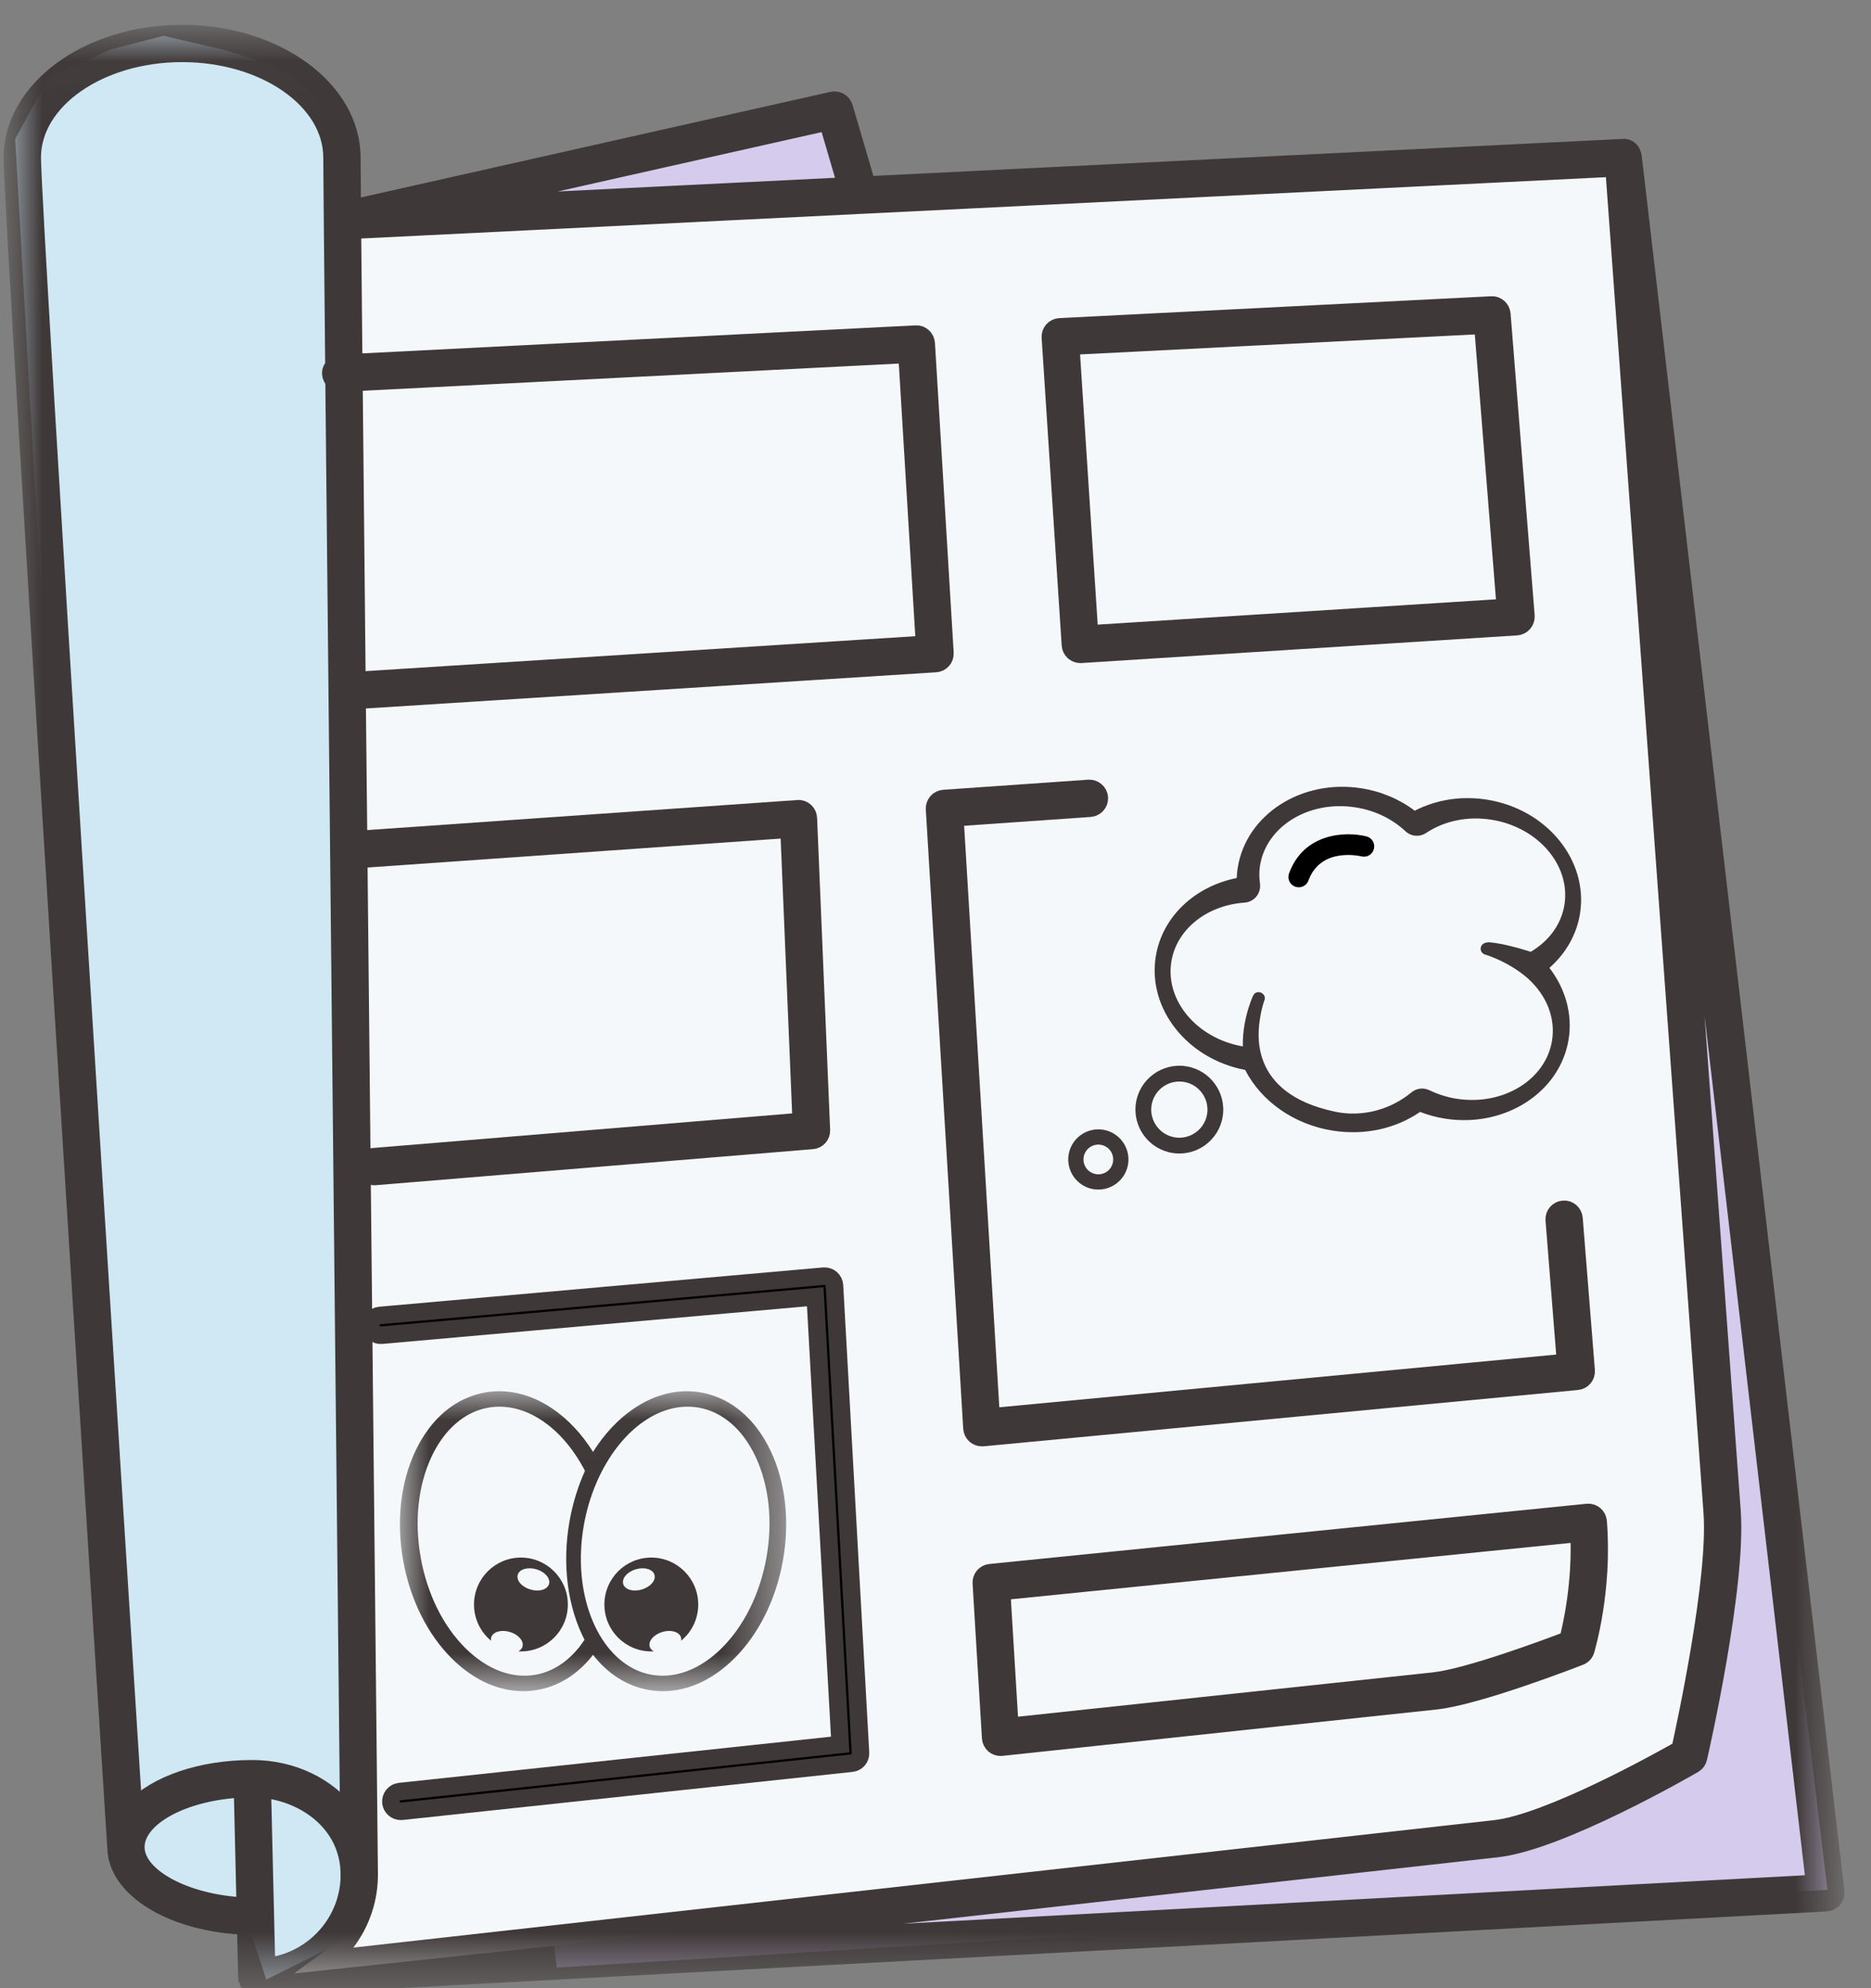 <?xml version="1.0" encoding="UTF-8" standalone="no"?>
<svg width="32px" height="34px" viewBox="0 0 32 34" version="1.1" xmlns="http://www.w3.org/2000/svg" xmlns:xlink="http://www.w3.org/1999/xlink">
    <rect x="0" y="0" width="32" height="34" fill="#808080" stroke="none"/>
    <!-- Generator: sketchtool 47.1 (45422) - http://www.bohemiancoding.com/sketch -->
    <title>73EF31DE-EF98-4BD5-A412-E08FAA190282</title>
    <desc>Created with sketchtool.</desc>
    <defs>
        <polygon id="path-1" points="0.004 0.027 0.004 33.433 31.184 33.433 31.184 0.027"></polygon>
        <polygon id="path-3" points="2.22219052e-21 0.015 2.22219052e-21 5.144 6.606 5.144 6.606 0.015 0 0.015"></polygon>
    </defs>
    <g id="Page-1" stroke="none" stroke-width="1" fill="none" fill-rule="evenodd">
        <g id="Setting-Copy-2" transform="translate(-247, -130)">
            <g id="Group-7" transform="translate(246.879, 130.245)">
                <polygon id="Path-30" fill="#CFE8F3" points="4.675 33.607 6.352 32.774 5.974 3.51 5.752 2.131 5.513 1.37 4.859 0.891 3.932 0.603 2.917 0.368 2.003 0.603 0.95 1.093 0.38 2.131 2.003 30.665 2.246 31.561 2.917 32.264 4.3 32.469"></polygon>
                <polygon id="Path-31" fill="#D5CBEC" points="6.14 3.621 14.489 1.679 14.913 3.124 28.394 7.311 31.376 32.073 9.644 33.402"></polygon>
                <polygon id="Path-29" fill="#F5F8FA" points="29.156 29.792 26.643 31.069 25.323 31.361 5.151 33.503 5.983 32.891 6.266 32.255 6.266 31.361 5.983 3.433 27.967 2.456 28.446 9.111 29.156 20.397 29.666 26.142"></polygon>
                <g id="Group-5" transform="translate(0.32, 0)">
                    <g id="comic" transform="translate(0.013, 0.234)">
                        <g id="Group-3" transform="translate(0, 0.068)">
                            <mask id="mask-2" fill="white">
                                <use xlink:href="#path-1"></use>
                            </mask>
                            <g id="Clip-2"></g>
                            <path d="M27.717,2.129 C27.716,2.117 27.711,2.106 27.707,2.095 C27.704,2.086 27.703,2.077 27.699,2.069 C27.669,2.009 27.608,1.967 27.541,1.979 L27.538,1.979 C27.538,1.979 27.537,1.979 27.537,1.979 C27.536,1.979 27.536,1.979 27.536,1.979 L14.615,2.617 L14.225,1.288 C14.199,1.202 14.112,1.152 14.025,1.17 L5.812,3.017 C5.807,2.519 5.805,2.214 5.805,2.148 C5.805,0.979 4.503,0.027 2.902,0.027 C1.302,0.027 0,0.978 0,2.148 C0,3.22 1.701,29.916 1.773,31.052 C1.773,31.053 1.774,31.054 1.774,31.055 C1.787,31.766 2.764,32.345 3.991,32.389 L4.012,33.268 C4.012,33.268 4.013,33.269 4.013,33.27 C4.013,33.271 4.012,33.272 4.012,33.273 C4.013,33.284 4.018,33.294 4.02,33.305 C4.023,33.314 4.023,33.324 4.027,33.333 C4.028,33.334 4.028,33.334 4.028,33.335 C4.033,33.345 4.041,33.353 4.047,33.361 C4.053,33.369 4.057,33.378 4.064,33.385 C4.065,33.386 4.066,33.387 4.067,33.388 C4.068,33.389 4.069,33.39 4.07,33.391 C4.078,33.398 4.088,33.403 4.098,33.408 C4.104,33.412 4.11,33.417 4.117,33.42 C4.118,33.42 4.119,33.42 4.12,33.421 C4.139,33.428 4.159,33.432 4.179,33.433 C4.18,33.433 4.18,33.433 4.181,33.433 L4.182,33.433 C4.185,33.433 4.187,33.433 4.19,33.433 L4.232,33.43 C4.283,33.429 4.333,33.427 4.382,33.422 L31.024,31.991 C31.071,31.988 31.114,31.967 31.144,31.931 C31.174,31.895 31.188,31.849 31.183,31.802 L27.717,2.129 Z M5.841,5.993 L15.301,5.513 L15.601,10.473 L5.892,11.09 C5.873,9.184 5.855,7.432 5.841,5.993 Z M5.764,31.512 C5.764,32.267 5.231,32.898 4.522,33.055 L4.346,33.075 L4.274,30.048 C5.033,30.119 5.763,30.655 5.763,31.511 C5.764,31.511 5.764,31.512 5.764,31.512 Z M6.102,31.512 L6.102,31.51 C6.1,31.348 6.005,22.191 5.923,14.144 C5.931,14.144 5.937,14.147 5.945,14.147 L13.283,13.633 L13.492,18.631 L6.172,19.235 C6.079,19.242 6.01,19.324 6.017,19.417 C6.025,19.506 6.098,19.572 6.185,19.572 C6.19,19.572 6.195,19.572 6.2,19.572 L13.681,18.955 C13.772,18.948 13.84,18.87 13.836,18.78 L13.613,13.446 C13.612,13.4 13.592,13.357 13.557,13.326 C13.523,13.296 13.477,13.278 13.433,13.284 L5.921,13.809 C5.921,13.809 5.92,13.809 5.92,13.809 C5.911,12.999 5.903,12.203 5.895,11.428 L15.791,10.8 C15.884,10.794 15.955,10.714 15.949,10.621 L15.629,5.326 C15.623,5.234 15.543,5.16 15.452,5.167 L5.837,5.654 C5.828,4.744 5.821,3.975 5.815,3.389 L27.393,2.326 L29.073,25.318 C29.155,26.447 28.623,28.917 28.523,29.37 C28.153,29.58 26.27,30.627 25.354,30.729 L5.448,32.953 C5.848,32.6 6.102,32.086 6.102,31.512 Z M14.267,2.634 L7.596,2.963 L13.945,1.535 L14.267,2.634 Z M2.903,0.365 C4.316,0.365 5.467,1.165 5.467,2.148 C5.467,2.297 5.479,3.657 5.5,5.714 C5.465,5.747 5.443,5.792 5.446,5.843 C5.449,5.89 5.47,5.934 5.502,5.964 C5.57,12.763 5.713,26.59 5.753,30.478 C5.396,30.006 4.796,29.701 4.102,29.701 L4.097,29.701 C3.215,29.702 2.464,29.972 2.07,30.379 C1.803,26.188 0.339,3.117 0.339,2.148 C0.338,1.165 1.489,0.365 2.903,0.365 Z M2.111,31.041 C2.111,30.526 2.931,30.087 3.936,30.043 L3.983,32.051 C2.969,32.008 2.111,31.555 2.111,31.041 Z M10.039,32.78 L25.392,31.065 C26.475,30.944 28.664,29.679 28.757,29.625 C28.797,29.602 28.826,29.563 28.836,29.517 C28.864,29.398 29.504,26.583 29.41,25.294 L28.287,9.924 L30.825,31.663 L10.039,32.78 Z" id="Fill-1" stroke="#3F3838" stroke-width="0.3" fill="#3F3838" mask="url(#mask-2)"></path>
                        </g>
                        <path d="M18.264,10.71 C18.268,10.71 18.271,10.71 18.275,10.71 L25.728,10.237 C25.773,10.234 25.815,10.213 25.845,10.179 C25.874,10.144 25.889,10.1 25.886,10.054 L25.474,4.892 C25.466,4.801 25.386,4.73 25.296,4.737 L17.913,5.111 C17.868,5.113 17.825,5.133 17.795,5.167 C17.765,5.201 17.75,5.245 17.753,5.29 L18.096,10.552 C18.102,10.642 18.176,10.71 18.264,10.71 Z M25.15,5.083 L25.535,9.91 L18.422,10.362 L18.101,5.44 L25.15,5.083 Z" id="Fill-4" stroke="#3F3838" stroke-width="0.3" fill="#3F3838"></path>
                        <path d="M16.597,24.105 L26.763,23.142 C26.855,23.133 26.923,23.052 26.916,22.96 L26.708,20.357 C26.7,20.264 26.619,20.193 26.526,20.202 C26.433,20.209 26.363,20.291 26.371,20.384 L26.565,22.821 L16.739,23.751 L16.119,13.503 L18.433,13.342 C18.526,13.335 18.596,13.254 18.59,13.161 C18.583,13.068 18.5,12.999 18.409,13.004 L15.929,13.177 C15.836,13.184 15.766,13.264 15.772,13.357 L16.412,23.946 C16.415,23.992 16.436,24.035 16.471,24.065 C16.502,24.091 16.541,24.105 16.581,24.105 C16.586,24.106 16.591,24.105 16.597,24.105 Z" id="Fill-5" stroke="#3F3838" stroke-width="0.3" fill="#3F3838"></path>
                        <path d="M14.001,21.385 C13.966,21.355 13.921,21.342 13.875,21.345 L6.285,22.017 C6.192,22.025 6.123,22.108 6.132,22.2 C6.14,22.294 6.224,22.364 6.315,22.354 L13.731,21.697 L14.158,29.354 L6.624,30.159 C6.532,30.169 6.465,30.252 6.474,30.345 C6.483,30.432 6.557,30.496 6.643,30.496 C6.649,30.496 6.655,30.496 6.661,30.495 L14.354,29.673 C14.444,29.664 14.51,29.586 14.505,29.496 L14.06,21.503 C14.057,21.458 14.036,21.415 14.001,21.385 Z" id="Fill-7" stroke="#3F3838" stroke-width="0.3" fill="#000000"></path>
                        <path d="M26.909,27.742 C26.921,27.7 27.215,26.715 27.121,25.541 C27.117,25.495 27.096,25.453 27.061,25.424 C27.026,25.395 26.982,25.381 26.935,25.386 L16.724,26.416 C16.633,26.425 16.566,26.504 16.572,26.594 L16.732,29.241 C16.735,29.288 16.756,29.33 16.791,29.36 C16.822,29.386 16.861,29.4 16.9,29.4 C16.907,29.4 16.912,29.4 16.918,29.399 L24.342,28.606 C25.065,28.529 26.737,27.878 26.808,27.85 C26.857,27.832 26.894,27.792 26.909,27.742 Z M26.606,27.566 C26.264,27.697 24.9,28.207 24.306,28.27 L17.059,29.044 L16.919,26.736 L26.795,25.741 C26.835,26.594 26.667,27.331 26.606,27.566 Z" id="Fill-8" stroke="#3F3838" stroke-width="0.3" fill="#3F3838"></path>
                    </g>
                    <g id="002-thought-bubble" transform="translate(22.821, 17.034) rotate(9) translate(-22.821, -17.034) translate(18.522, 13.043)">
                        <path d="M7.622,2.728 C7.861,2.442 7.994,2.09 7.994,1.729 C7.994,0.806 7.153,0.054 6.117,0.054 C5.677,0.054 5.262,0.188 4.927,0.434 C4.636,0.279 4.308,0.198 3.966,0.198 C2.932,0.198 2.089,0.949 2.089,1.872 C2.089,1.931 2.092,1.988 2.1,2.047 C1.407,2.303 0.942,2.909 0.942,3.593 C0.942,4.497 1.75,5.236 2.755,5.266 C3.116,5.757 3.729,6.057 4.396,6.057 C4.942,6.057 5.453,5.859 5.823,5.507 C5.968,5.539 6.114,5.554 6.26,5.554 C7.296,5.554 8.138,4.803 8.138,3.879 C8.138,3.45 7.95,3.037 7.622,2.728 Z M6.402,5.187 C6.239,5.187 6.078,5.162 5.921,5.116 C5.813,5.083 5.698,5.117 5.624,5.201 C5.327,5.538 4.875,5.756 4.384,5.731 C2.856,5.653 2.869,4.577 2.869,4.345 C2.868,4.159 2.894,4.044 2.894,4.044 C2.926,3.908 2.721,3.861 2.69,3.996 C2.715,3.91 2.56,4.372 2.654,4.875 C1.861,4.864 1.219,4.313 1.219,3.637 C1.219,3.08 1.662,2.589 2.297,2.442 C2.374,2.425 2.441,2.375 2.481,2.307 C2.521,2.239 2.53,2.157 2.508,2.081 C2.476,1.977 2.46,1.875 2.46,1.776 C2.46,1.092 3.114,0.536 3.92,0.536 C4.25,0.536 4.563,0.629 4.824,0.805 C4.933,0.88 5.08,0.87 5.179,0.779 C5.458,0.523 5.838,0.381 6.247,0.381 C7.051,0.381 7.707,0.937 7.707,1.62 C7.707,1.955 7.549,2.27 7.264,2.507 C7.264,2.507 6.792,2.431 6.539,2.458 C6.361,2.477 6.382,2.659 6.499,2.675 C6.499,2.675 6.608,2.688 6.773,2.736 C6.923,2.78 7.114,2.855 7.283,2.962 C7.285,2.963 7.287,2.965 7.289,2.966 C7.653,3.204 7.861,3.562 7.861,3.947 C7.861,4.63 7.206,5.187 6.402,5.187 Z" id="Fill-1" fill="#3F3838"></path>
                        <path d="M1.751,5.362 C1.336,5.362 0.999,5.699 0.999,6.112 C0.999,6.527 1.336,6.863 1.751,6.863 C2.164,6.863 2.501,6.527 2.501,6.112 C2.501,5.699 2.164,5.362 1.751,5.362 Z M1.751,6.593 C1.485,6.593 1.269,6.378 1.269,6.112 C1.269,5.848 1.485,5.632 1.751,5.632 C2.015,5.632 2.231,5.848 2.231,6.112 C2.231,6.377 2.015,6.593 1.751,6.593 Z" id="Fill-2" fill="#3F3838"></path>
                        <path d="M0.515,6.656 C0.231,6.656 0,6.887 0,7.171 C0,7.455 0.231,7.686 0.515,7.686 C0.799,7.686 1.03,7.455 1.03,7.171 C1.03,6.887 0.799,6.656 0.515,6.656 Z M0.515,7.425 C0.375,7.425 0.261,7.312 0.261,7.171 C0.261,7.03 0.375,6.917 0.515,6.917 C0.656,6.917 0.769,7.03 0.769,7.171 C0.769,7.312 0.656,7.425 0.515,7.425 Z" id="Fill-3" fill="#3F3838"></path>
                        <path d="M4.18,0.997 C3.824,0.965 3.114,1.098 2.971,1.83 C2.953,1.926 3.015,2.019 3.111,2.037 C3.122,2.039 3.134,2.04 3.145,2.04 C3.228,2.04 3.301,1.982 3.318,1.897 C3.435,1.298 4.116,1.346 4.148,1.348 C4.247,1.356 4.331,1.286 4.339,1.188 C4.348,1.091 4.276,1.005 4.18,0.997 Z" id="Fill-4" fill="#000000"></path>
                    </g>
                    <g id="001-cartoon-happy-eyes" transform="translate(6.641, 23.512)">
                        <g id="Group-3" transform="translate(0, 0.02)">
                            <mask id="mask-4" fill="white">
                                <use xlink:href="#path-3"></use>
                            </mask>
                            <g id="Clip-2"></g>
                            <path d="M6.343,1.04 C6.081,0.483 5.658,0.126 5.152,0.036 C4.764,-0.033 4.364,0.063 3.997,0.313 C3.731,0.493 3.495,0.746 3.303,1.052 C3.111,0.746 2.875,0.493 2.609,0.313 C2.242,0.063 1.842,-0.033 1.455,0.036 C0.948,0.126 0.525,0.483 0.263,1.04 C0.01,1.576 -0.063,2.24 0.055,2.908 C0.174,3.576 0.471,4.173 0.893,4.59 C1.26,4.953 1.684,5.144 2.109,5.144 C2.192,5.144 2.275,5.137 2.357,5.122 C2.723,5.057 3.051,4.848 3.303,4.523 C3.555,4.848 3.884,5.057 4.249,5.122 C4.331,5.137 4.414,5.144 4.497,5.144 C4.922,5.144 5.346,4.953 5.713,4.59 C6.135,4.173 6.432,3.576 6.551,2.908 C6.669,2.24 6.596,1.576 6.343,1.04 Z M2.321,4.863 C1.917,4.935 1.491,4.774 1.123,4.411 C0.738,4.03 0.465,3.478 0.355,2.856 C0.244,2.235 0.311,1.623 0.541,1.133 C0.762,0.665 1.106,0.367 1.51,0.295 C2.123,0.187 2.765,0.609 3.165,1.376 C3.043,1.645 2.955,1.934 2.901,2.236 C2.771,2.967 2.865,3.698 3.157,4.265 C2.941,4.594 2.647,4.805 2.321,4.863 Z M6.269,2.856 C6.158,3.478 5.885,4.03 5.5,4.411 C5.132,4.774 4.707,4.935 4.302,4.863 C3.947,4.8 3.631,4.556 3.412,4.177 C3.121,3.673 3.024,2.99 3.146,2.302 C3.2,2.002 3.291,1.717 3.418,1.455 C3.815,0.638 4.48,0.183 5.113,0.295 C5.517,0.367 5.862,0.665 6.082,1.133 C6.313,1.623 6.379,2.235 6.269,2.856 Z" id="Fill-1" fill="#3F3838" mask="url(#mask-4)"></path>
                        </g>
                        <path d="M2.069,2.879 C1.626,2.879 1.267,3.239 1.267,3.682 C1.267,3.931 1.38,4.154 1.559,4.301 C1.555,4.282 1.556,4.263 1.561,4.244 C1.59,4.149 1.732,4.107 1.88,4.151 C2.028,4.195 2.124,4.307 2.096,4.403 C2.086,4.437 2.061,4.464 2.026,4.483 C2.041,4.484 2.055,4.484 2.069,4.484 C2.512,4.484 2.872,4.125 2.872,3.682 C2.872,3.239 2.512,2.879 2.069,2.879 Z M2.55,3.332 C2.521,3.427 2.379,3.469 2.231,3.425 C2.083,3.381 1.987,3.269 2.015,3.173 C2.043,3.078 2.186,3.036 2.334,3.079 C2.481,3.123 2.578,3.236 2.55,3.332 Z" id="Fill-4" fill="#3F3838"></path>
                        <path d="M4.299,2.879 C3.856,2.879 3.497,3.239 3.497,3.682 C3.497,4.125 3.856,4.484 4.299,4.484 C4.313,4.484 4.328,4.484 4.342,4.483 C4.307,4.464 4.283,4.437 4.272,4.403 C4.244,4.307 4.341,4.195 4.488,4.151 C4.636,4.107 4.778,4.149 4.807,4.244 C4.812,4.263 4.813,4.282 4.81,4.301 C4.988,4.154 5.102,3.931 5.102,3.682 C5.102,3.239 4.742,2.879 4.299,2.879 Z M4.137,3.425 C3.99,3.469 3.847,3.427 3.819,3.332 C3.79,3.236 3.887,3.123 4.035,3.079 C4.182,3.036 4.325,3.078 4.353,3.173 C4.382,3.269 4.285,3.381 4.137,3.425 Z" id="Fill-5" fill="#3F3838"></path>
                    </g>
                </g>
            </g>
        </g>
    </g>
</svg>